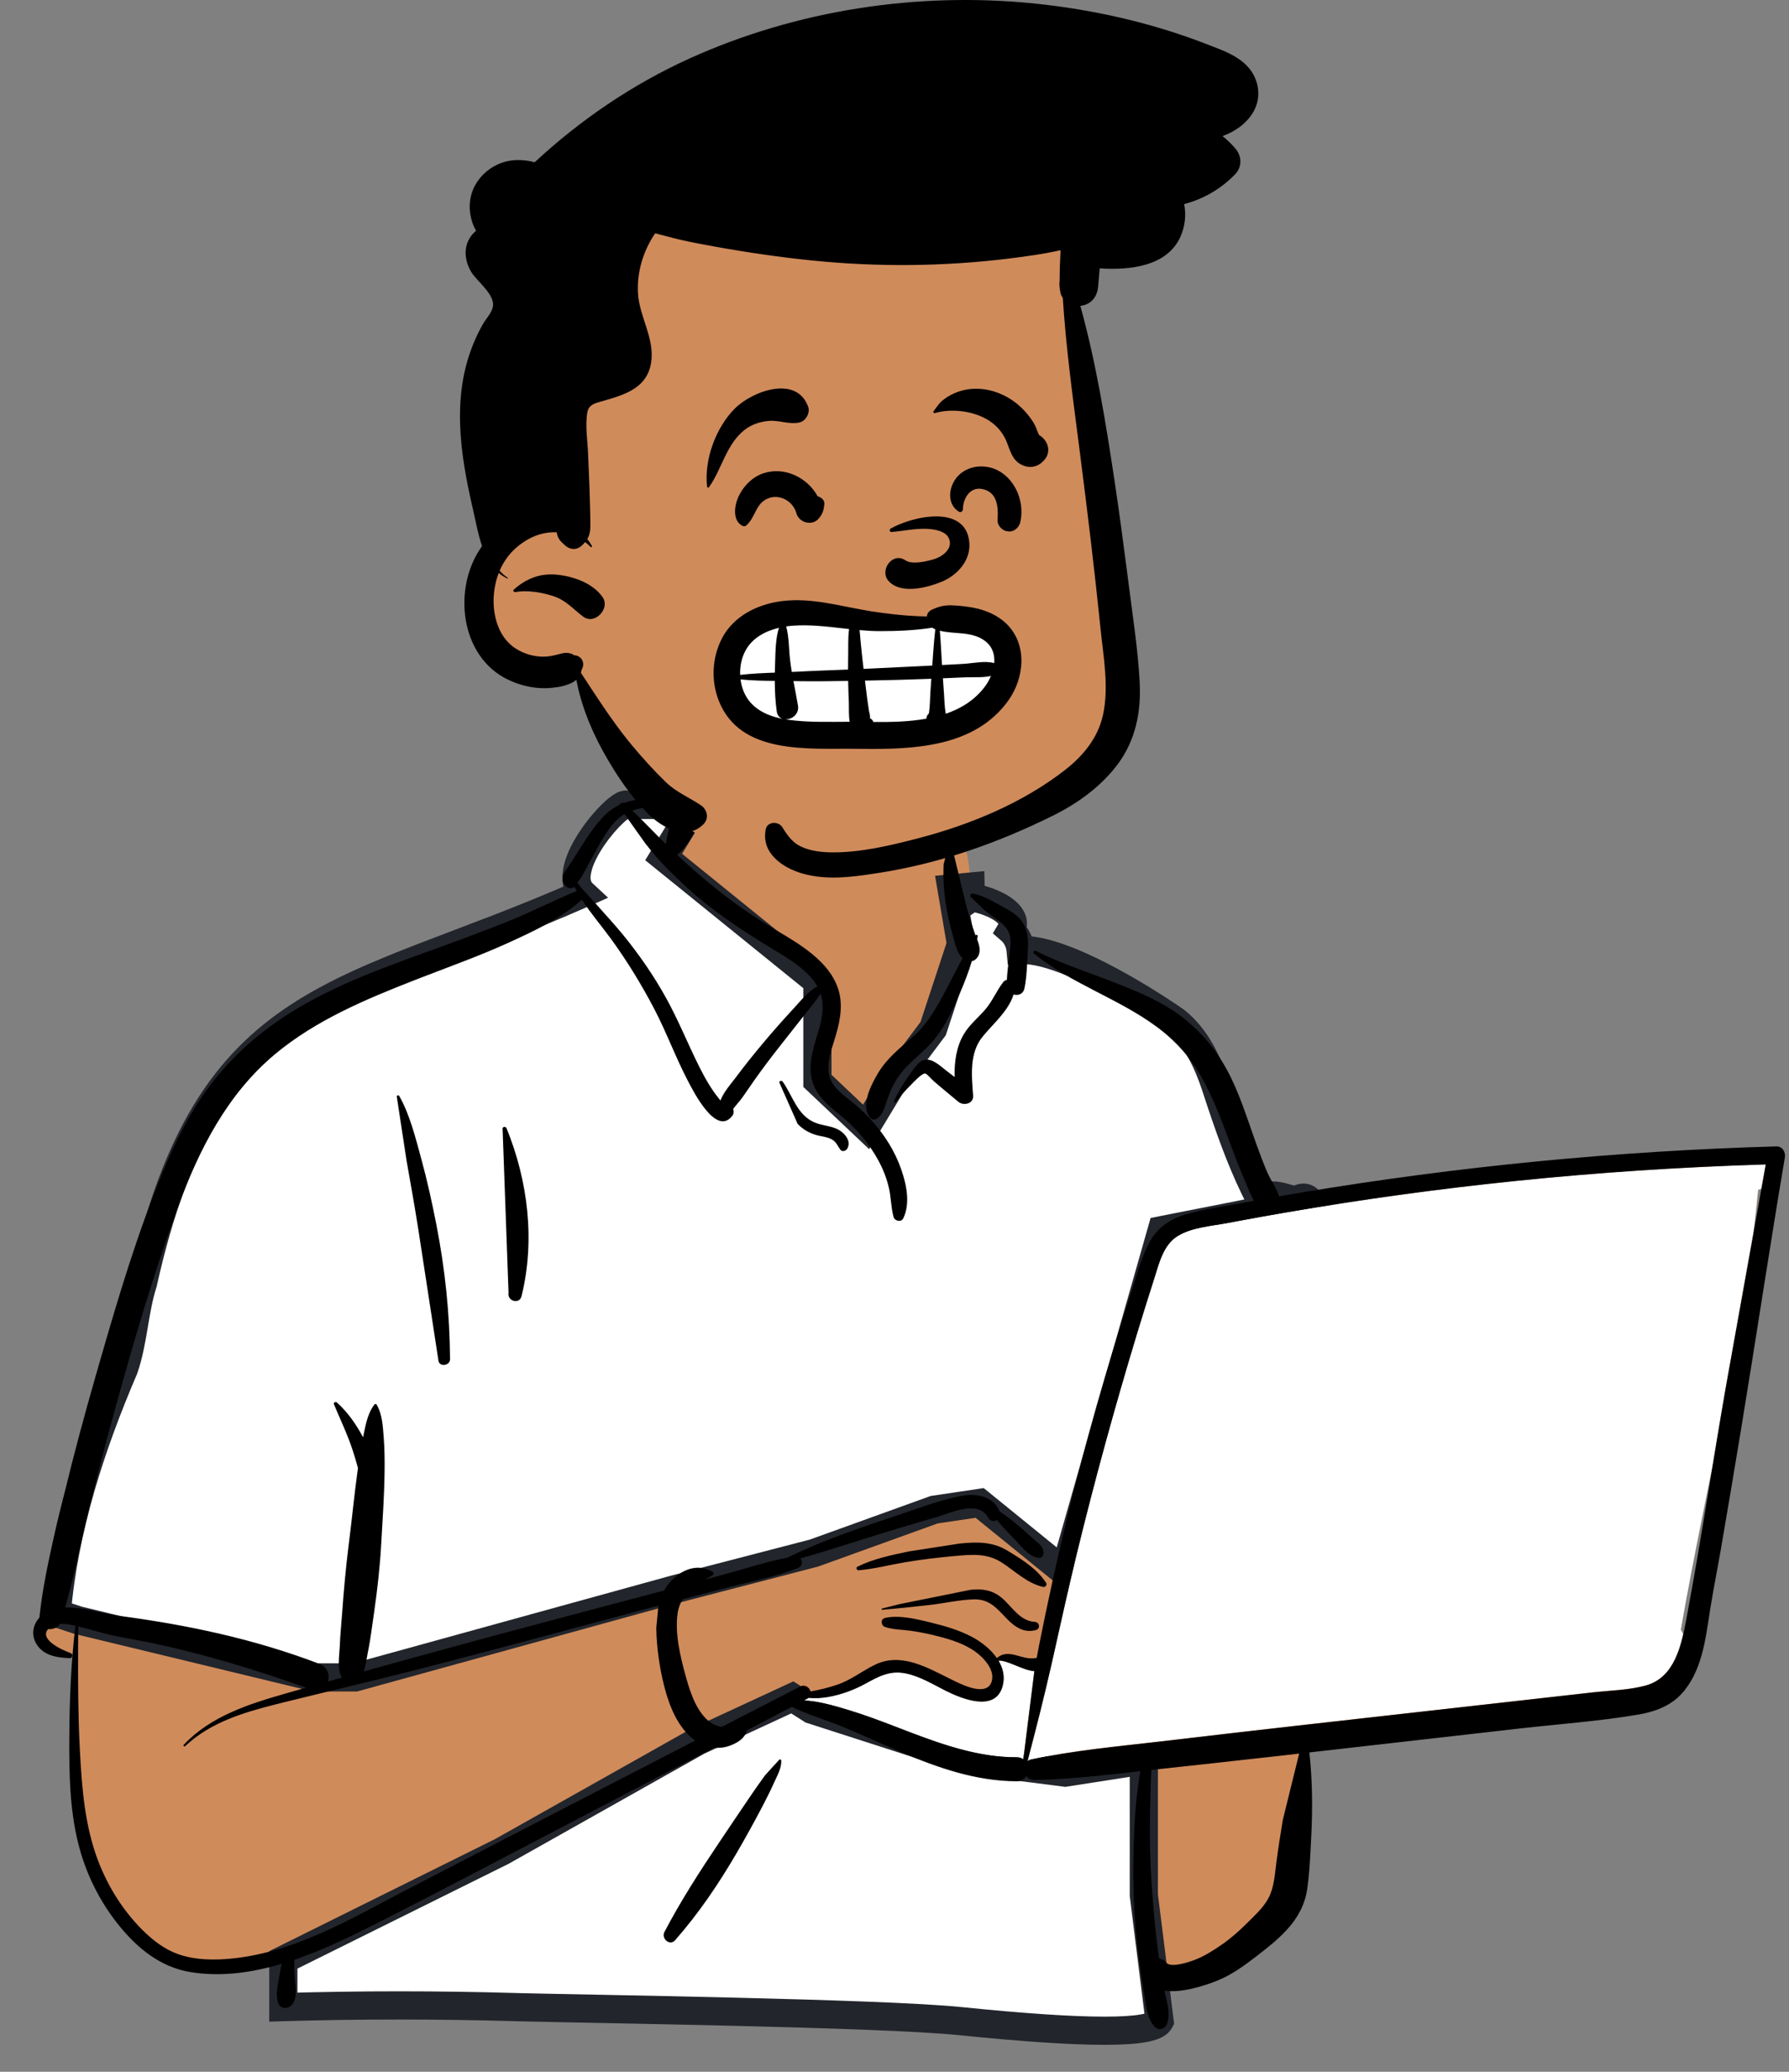 <svg width="381" height="441" viewBox="0 0 381 441" fill="none" xmlns="http://www.w3.org/2000/svg">
<rect x="0" y="0" width="381" height="441" fill="#808080" stroke="none"/>
<path fill-rule="evenodd" clip-rule="evenodd" d="M371.02 245.64C365.701 246.162 360.382 246.683 355.063 247.206C329.59 249.152 304.127 253.216 278.849 255.656C278.22 254.631 276.988 254.8 276.24 255.512C273.717 255.291 270.89 253.363 268.605 255.369C268.531 255.358 268.457 255.346 268.382 255.339C264.314 247.53 261.502 239.202 258.773 230.863C257.031 225.736 254.687 220.772 250.356 217.33C242.964 212.199 226.028 201.795 217.349 202.232C217.205 200.678 216.481 199.076 215.291 198.041C217.913 193.572 207.431 190.656 206.691 191.174C207.165 176.242 200.141 163.275 184.654 160.301C170.779 157.41 151.044 156.924 143.581 171.424C142.761 171.332 134.376 171.288 133.565 171.379C132.304 169.782 118.451 184.92 124.129 190.19C73.37 212.644 44.508 209.965 30.459 273.089C28.56 279.018 28.422 285.507 26.416 291.305C19.281 307.966 13.493 325.708 12.053 343.837C8.574 344.729 8.174 350.862 12.204 351.749C13.743 352.089 15.03 352.552 16.152 353.431C15.275 368.287 18.868 402.226 21.132 402.121C25.748 416.813 46.34 420.959 60.917 415.796C58.404 420.524 60.917 423.497 60.917 426.023C113.373 428.007 170.727 426.864 223.167 429.586C229.876 429.491 236.931 431.234 243.547 430.23C247.582 429.263 247.589 422.919 243.496 422.134L261.38 418.25C260.98 418.099 268.752 412.93 274.625 403.27C280.093 392.465 276.372 379.421 278.849 367.667C298.197 366.085 317.865 365.409 337.002 362.132C339.611 369.939 350.906 360.602 354.496 356.846C354.492 356.84 354.487 356.835 354.483 356.829C356.22 356.354 357.614 354.725 357.66 352.797C358.879 351.056 359.134 348.602 357.966 346.92C363.322 316.016 371.486 284.463 374.438 253.268C375.481 253.037 376.463 252.58 377.296 251.875L377.229 251.808C378.64 250.234 378.914 247.519 376.562 246.182C374.664 245.102 373.079 245.437 371.02 245.64Z" fill="#D08B5B"/>
<path fill-rule="evenodd" clip-rule="evenodd" d="M168.733 361.305L172.83 363.912L206.353 374.714L226.84 377.322L243.601 374.714V403.395L246.954 430.214C245.464 432.945 231.31 432.945 204.491 430.214C187.395 428.472 124.913 427.628 110.687 427.256L109.881 427.234C93.165 426.752 76.651 426.752 60.342 427.234V417.177L106.901 394.083L148.619 370.617L168.733 361.305ZM144.98 169.08L148.059 171.379L141.336 182.423L174.082 208.911V230.067L184.449 239.872L190.375 230.067L198.725 218.963L204.659 200.963L202.638 189.105L206.701 188.722C206.721 189.532 206.718 190.35 206.692 191.174C207.431 190.656 217.913 193.572 215.291 198.041C216.481 199.076 217.205 200.678 217.349 202.232C226.029 201.795 242.964 212.199 250.356 217.33C254.687 220.772 257.031 225.736 258.773 230.863L259.183 232.114L259.606 233.398L260.033 234.681C262.39 241.734 264.935 248.723 268.382 255.339C268.457 255.346 268.532 255.358 268.606 255.369C270.891 253.363 273.718 255.291 276.24 255.512C276.971 254.817 278.163 254.64 278.804 255.586L278.849 255.656L247.423 261.847L226.69 334.571L208.635 319.915L198.944 321.357L173.351 330.587L143.585 338.319L75.634 357.053H66.981L16.627 344.893L12.089 343.395C13.588 325.42 19.339 307.831 26.416 291.305C28.422 285.507 28.56 279.018 30.459 273.089C44.509 209.965 73.37 212.644 124.129 190.19C118.451 184.92 132.304 169.782 133.565 171.379L133.645 171.372L133.817 171.363L134.038 171.355C136.018 171.298 142.846 171.342 143.582 171.424C144.009 170.595 144.476 169.814 144.98 169.08Z" fill="white"/>
<path d="M168.733 361.305L170.344 358.774L168.96 357.894L167.473 358.583L168.733 361.305ZM172.83 363.912L171.22 366.443L171.544 366.65L171.91 366.768L172.83 363.912ZM206.353 374.714L205.433 377.57L205.698 377.655L205.975 377.69L206.353 374.714ZM226.84 377.322L226.461 380.298L226.882 380.351L227.301 380.286L226.84 377.322ZM243.601 374.714H246.601V371.212L243.14 371.75L243.601 374.714ZM243.601 403.395H240.601V403.582L240.625 403.767L243.601 403.395ZM246.954 430.214L249.587 431.65L250.05 430.801L249.931 429.842L246.954 430.214ZM204.491 430.214L204.795 427.229L204.491 430.214ZM110.687 427.256L110.605 430.255L110.609 430.255L110.687 427.256ZM109.881 427.234L109.795 430.233L109.799 430.233L109.881 427.234ZM60.342 427.234H57.342V430.324L60.43 430.233L60.342 427.234ZM60.342 417.177L59.008 414.489L57.342 415.316V417.177H60.342ZM106.901 394.083L108.234 396.771L108.304 396.736L108.372 396.698L106.901 394.083ZM148.619 370.617L147.359 367.895L147.251 367.944L147.148 368.002L148.619 370.617ZM144.98 169.08L146.775 166.676L144.273 164.809L142.507 167.382L144.98 169.08ZM148.059 171.379L150.621 172.939L152.04 170.608L149.853 168.975L148.059 171.379ZM141.336 182.423L138.774 180.864L137.409 183.105L139.45 184.756L141.336 182.423ZM174.082 208.911H177.082V207.479L175.969 206.578L174.082 208.911ZM174.082 230.067H171.082V231.359L172.021 232.247L174.082 230.067ZM184.449 239.872L182.388 242.052L185.092 244.609L187.017 241.424L184.449 239.872ZM190.375 230.067L187.977 228.264L187.886 228.385L187.807 228.515L190.375 230.067ZM198.725 218.963L201.123 220.766L201.419 220.371L201.574 219.902L198.725 218.963ZM204.659 200.963L207.508 201.903L207.741 201.194L207.616 200.459L204.659 200.963ZM202.638 189.105L202.357 186.118L199.138 186.421L199.681 189.609L202.638 189.105ZM206.701 188.722L209.701 188.649L209.623 185.433L206.42 185.735L206.701 188.722ZM206.692 191.174L203.693 191.079L203.503 197.072L208.413 193.631L206.692 191.174ZM215.291 198.041L212.704 196.524L211.444 198.671L213.322 200.305L215.291 198.041ZM217.349 202.232L214.362 202.508L214.627 205.373L217.5 205.228L217.349 202.232ZM250.356 217.33L252.223 214.981L252.147 214.921L252.067 214.865L250.356 217.33ZM258.773 230.863L261.623 229.928L261.618 229.913L261.613 229.898L258.773 230.863ZM259.183 232.114L256.332 233.048L256.334 233.053L259.183 232.114ZM259.606 233.398L256.757 234.337L256.76 234.344L259.606 233.398ZM260.033 234.681L257.186 235.627L257.188 235.631L260.033 234.681ZM268.382 255.339L265.722 256.725L266.476 258.172L268.1 258.326L268.382 255.339ZM268.606 255.369L268.188 258.339L269.551 258.531L270.585 257.623L268.606 255.369ZM276.24 255.512L275.978 258.501L277.327 258.619L278.308 257.685L276.24 255.512ZM278.804 255.586L281.325 253.959L281.307 253.931L281.288 253.903L278.804 255.586ZM278.849 255.656L279.429 258.599L283.768 257.744L281.37 254.029L278.849 255.656ZM247.423 261.847L246.843 258.903L245.041 259.258L244.538 261.024L247.423 261.847ZM226.69 334.571L224.8 336.9L228.329 339.765L229.575 335.394L226.69 334.571ZM208.635 319.915L210.526 317.586L209.5 316.754L208.194 316.948L208.635 319.915ZM198.944 321.357L198.503 318.389L198.207 318.433L197.926 318.535L198.944 321.357ZM173.351 330.587L174.106 333.491L174.239 333.456L174.369 333.409L173.351 330.587ZM143.585 338.319L142.831 335.415L142.81 335.421L142.788 335.427L143.585 338.319ZM75.634 357.053V360.053H76.04L76.431 359.945L75.634 357.053ZM66.981 357.053L66.276 359.969L66.623 360.053H66.981V357.053ZM16.627 344.893L15.687 347.742L15.803 347.78L15.923 347.809L16.627 344.893ZM12.089 343.395L9.099 343.146L8.903 345.503L11.149 346.244L12.089 343.395ZM26.416 291.305L29.174 292.486L29.216 292.387L29.251 292.286L26.416 291.305ZM30.459 273.089L33.316 274.004L33.358 273.874L33.388 273.74L30.459 273.089ZM124.129 190.19L125.343 192.934L129.509 191.091L126.17 187.992L124.129 190.19ZM133.565 171.379L131.211 173.238L132.213 174.508L133.824 174.368L133.565 171.379ZM133.645 171.372L133.484 168.377L133.435 168.379L133.385 168.384L133.645 171.372ZM133.817 171.363L133.712 168.365L133.684 168.366L133.656 168.367L133.817 171.363ZM134.038 171.355L133.951 168.357L133.942 168.357L133.933 168.357L134.038 171.355ZM143.582 171.424L143.246 174.406L145.302 174.637L146.249 172.797L143.582 171.424ZM167.122 363.836L171.22 366.443L174.441 361.381L170.344 358.774L167.122 363.836ZM171.91 366.768L205.433 377.57L207.273 371.859L173.75 361.057L171.91 366.768ZM205.975 377.69L226.461 380.298L227.219 374.346L206.732 371.738L205.975 377.69ZM227.301 380.286L244.062 377.679L243.14 371.75L226.379 374.357L227.301 380.286ZM240.601 374.714V403.395H246.601V374.714H240.601ZM240.625 403.767L243.977 430.586L249.931 429.842L246.578 403.023L240.625 403.767ZM244.32 428.777C244.597 428.27 244.923 428.219 244.593 428.364C244.32 428.484 243.802 428.645 242.946 428.795C241.243 429.092 238.698 429.262 235.221 429.262C228.298 429.262 218.176 428.592 204.795 427.229L204.187 433.198C217.624 434.567 227.988 435.262 235.221 435.262C238.821 435.262 241.769 435.091 243.978 434.705C245.077 434.514 246.119 434.248 247.01 433.856C247.844 433.489 248.938 432.841 249.587 431.65L244.32 428.777ZM204.795 427.229C187.549 425.473 124.826 424.624 110.766 424.257L110.609 430.255C125 430.631 187.241 431.472 204.187 433.198L204.795 427.229ZM110.769 424.257L109.963 424.235L109.799 430.233L110.605 430.255L110.769 424.257ZM109.968 424.235C93.194 423.751 76.622 423.751 60.253 424.235L60.43 430.233C76.68 429.752 93.135 429.752 109.795 430.233L109.968 424.235ZM63.342 427.234V417.177H57.342V427.234H63.342ZM61.675 419.865L108.234 396.771L105.568 391.396L59.008 414.489L61.675 419.865ZM108.372 396.698L150.09 373.232L147.148 368.002L105.431 391.468L108.372 396.698ZM149.879 373.339L169.993 364.027L167.473 358.583L147.359 367.895L149.879 373.339ZM143.185 171.484L146.264 173.783L149.853 168.975L146.775 166.676L143.185 171.484ZM145.496 169.819L138.774 180.864L143.899 183.983L150.621 172.939L145.496 169.819ZM139.45 184.756L172.195 211.243L175.969 206.578L143.223 180.091L139.45 184.756ZM171.082 208.911V230.067H177.082V208.911H171.082ZM172.021 232.247L182.388 242.052L186.511 237.693L176.144 227.888L172.021 232.247ZM187.017 241.424L192.942 231.619L187.807 228.515L181.882 238.321L187.017 241.424ZM192.773 231.87L201.123 220.766L196.327 217.16L187.977 228.264L192.773 231.87ZM201.574 219.902L207.508 201.903L201.81 200.024L195.876 218.024L201.574 219.902ZM207.616 200.459L205.596 188.601L199.681 189.609L201.701 201.467L207.616 200.459ZM202.92 192.092L206.983 191.709L206.42 185.735L202.357 186.118L202.92 192.092ZM203.702 188.795C203.721 189.548 203.717 190.31 203.693 191.079L209.69 191.269C209.718 190.391 209.722 189.517 209.701 188.649L203.702 188.795ZM208.413 193.631C207.996 193.923 207.614 194.024 207.462 194.059C207.281 194.101 207.146 194.11 207.093 194.113C206.988 194.118 206.962 194.109 207.052 194.119C207.218 194.137 207.53 194.192 207.965 194.304C208.83 194.528 209.915 194.911 210.883 195.407C211.916 195.937 212.49 196.431 212.7 196.73C212.777 196.84 212.724 196.81 212.713 196.661C212.7 196.489 212.762 196.424 212.704 196.524L217.879 199.559C218.476 198.541 218.784 197.407 218.697 196.222C218.612 195.06 218.164 194.073 217.615 193.29C216.574 191.802 214.973 190.761 213.621 190.068C212.203 189.341 210.694 188.813 209.467 188.495C208.856 188.338 208.249 188.215 207.71 188.155C207.448 188.126 207.123 188.103 206.785 188.121C206.62 188.129 205.77 188.157 204.97 188.717L208.413 193.631ZM213.322 200.305C213.848 200.762 214.279 201.609 214.362 202.508L220.337 201.955C220.132 199.747 219.113 197.39 217.261 195.778L213.322 200.305ZM217.5 205.228C219.108 205.147 221.37 205.576 224.163 206.525C226.903 207.457 229.925 208.809 232.971 210.365C239.062 213.475 245.026 217.282 248.645 219.794L252.067 214.865C248.294 212.247 242.094 208.286 235.7 205.021C232.503 203.388 229.202 201.901 226.094 200.845C223.04 199.806 219.93 199.098 217.198 199.236L217.5 205.228ZM248.489 219.678C252.129 222.572 254.243 226.855 255.932 231.828L261.613 229.898C259.819 224.617 257.245 218.973 252.223 214.981L248.489 219.678ZM255.922 231.798L256.332 233.048L262.034 231.179L261.623 229.928L255.922 231.798ZM256.334 233.053L256.757 234.337L262.455 232.458L262.032 231.174L256.334 233.053ZM256.76 234.344L257.186 235.627L262.88 233.734L262.453 232.451L256.76 234.344ZM257.188 235.631C259.556 242.719 262.162 249.892 265.722 256.725L271.043 253.953C267.709 247.554 265.224 240.748 262.878 233.73L257.188 235.631ZM268.1 258.326C268.071 258.323 268.057 258.32 268.074 258.323C268.083 258.324 268.093 258.326 268.114 258.329C268.131 258.331 268.159 258.335 268.188 258.339L269.023 252.398C268.851 252.374 269.134 252.413 268.915 252.382C268.858 252.374 268.769 252.362 268.664 252.352L268.1 258.326ZM270.585 257.623C270.706 257.516 270.838 257.367 271.751 257.548C272.263 257.65 272.755 257.799 273.508 258.007C274.176 258.191 275.054 258.42 275.978 258.501L276.502 252.523C276.165 252.494 275.743 252.399 275.101 252.222C274.543 252.068 273.712 251.82 272.916 251.663C271.214 251.326 268.79 251.215 266.627 253.114L270.585 257.623ZM278.308 257.685C278.211 257.777 278.007 257.922 277.638 257.932C277.433 257.938 277.173 257.899 276.905 257.766C276.629 257.63 276.436 257.439 276.321 257.269L281.288 253.903C280.357 252.529 278.901 251.895 277.473 251.935C276.165 251.97 274.999 252.551 274.172 253.339L278.308 257.685ZM276.284 257.213L276.329 257.283L281.37 254.029L281.325 253.959L276.284 257.213ZM278.269 252.712L246.843 258.903L248.003 264.79L279.429 258.599L278.269 252.712ZM244.538 261.024L223.805 333.749L229.575 335.394L250.308 262.669L244.538 261.024ZM228.581 332.242L210.526 317.586L206.744 322.245L224.8 336.9L228.581 332.242ZM208.194 316.948L198.503 318.389L199.385 324.324L209.076 322.883L208.194 316.948ZM197.926 318.535L172.333 327.765L174.369 333.409L199.962 324.179L197.926 318.535ZM172.597 327.684L142.831 335.415L144.34 341.223L174.106 333.491L172.597 327.684ZM142.788 335.427L74.837 354.161L76.431 359.945L144.383 341.211L142.788 335.427ZM75.634 354.053H66.981V360.053H75.634V354.053ZM67.685 354.137L17.331 341.977L15.923 347.809L66.276 359.969L67.685 354.137ZM17.567 342.044L13.029 340.546L11.149 346.244L15.687 347.742L17.567 342.044ZM15.079 343.645C16.54 326.121 22.158 308.868 29.174 292.486L23.659 290.124C16.519 306.794 10.636 324.718 9.099 343.146L15.079 343.645ZM29.251 292.286C30.348 289.117 30.918 285.805 31.436 282.747C31.967 279.607 32.445 276.726 33.316 274.004L27.602 272.173C26.575 275.381 26.034 278.71 25.52 281.746C24.992 284.864 24.49 287.696 23.581 290.324L29.251 292.286ZM33.388 273.74C40.3 242.683 50.702 228.371 65.171 218.898C72.544 214.071 81.092 210.423 91.137 206.537C101.117 202.677 112.566 198.586 125.343 192.934L122.915 187.447C110.312 193.022 99.12 197.016 88.973 200.941C78.891 204.841 69.829 208.678 61.885 213.878C45.722 224.46 34.668 240.371 27.531 272.437L33.388 273.74ZM126.17 187.992C125.903 187.744 125.543 187.168 125.946 185.513C126.343 183.879 127.36 181.888 128.719 179.906C130.058 177.954 131.585 176.221 132.792 175.111C133.416 174.536 133.836 174.238 134.022 174.135C134.139 174.07 133.976 174.187 133.617 174.239C133.227 174.295 132.057 174.311 131.211 173.238L135.92 169.52C134.915 168.248 133.49 168.195 132.761 168.3C132.063 168.401 131.479 168.684 131.108 168.89C130.316 169.33 129.491 169.994 128.729 170.696C127.161 172.139 125.343 174.221 123.771 176.512C122.219 178.775 120.758 181.456 120.116 184.093C119.479 186.709 119.516 190.001 122.088 192.389L126.17 187.992ZM133.824 174.368L133.904 174.361L133.385 168.384L133.306 168.39L133.824 174.368ZM133.805 174.368L133.977 174.359L133.656 168.367L133.484 168.377L133.805 174.368ZM133.921 174.361L134.143 174.354L133.933 168.357L133.712 168.365L133.921 174.361ZM134.125 174.354C135.054 174.327 137.205 174.323 139.256 174.337C140.272 174.344 141.243 174.355 142.001 174.37C142.381 174.377 142.699 174.385 142.938 174.393C143.222 174.403 143.29 174.411 143.246 174.406L143.917 168.443C143.346 168.379 141.225 168.351 139.297 168.337C137.255 168.323 135.002 168.326 133.951 168.357L134.125 174.354ZM146.249 172.797C146.619 172.079 147.021 171.407 147.453 170.778L142.507 167.382C141.93 168.221 141.398 169.111 140.914 170.052L146.249 172.797Z" fill="#22252B"/>
<path fill-rule="evenodd" clip-rule="evenodd" d="M376.043 247.848L375.107 253.064C374.884 253.137 374.658 253.199 374.428 253.25C374.134 256.359 373.788 259.473 373.398 262.589L367.595 294.935C366.594 300.657 365.644 306.392 364.7 312.128L363.45 318.29L362.676 322.12C361.005 330.414 359.382 338.681 357.957 346.902C358.172 347.211 358.339 347.547 358.46 347.899L358.35 348.363L358.274 348.672L358.196 348.977C357.072 353.298 355.116 357.488 350.507 358.76C347.03 359.718 343.215 359.805 339.625 360.184L339.227 360.227L276.405 367.292C268.814 368.145 261.227 369.024 253.641 369.913L247.064 370.684C237.897 371.746 228.678 372.581 219.646 374.503C219.314 374.573 219.039 374.706 218.815 374.88C220.634 367.996 222.374 361.12 223.952 354.166C225.728 346.339 227.414 338.497 229.313 330.698C233.14 314.987 237.43 299.379 242.126 283.905C243.112 280.657 244.12 277.416 245.151 274.182L245.874 271.922L246.43 270.121C247.291 267.374 248.357 264.551 250.882 263.037C253.837 261.263 257.867 260.969 261.218 260.356L263.488 259.93C266.883 259.296 270.283 258.687 273.688 258.102C289.986 255.298 306.376 253.05 322.827 251.36C339.946 249.602 357.124 248.46 374.323 247.902L376.043 247.848ZM220.117 355.697L220.277 355.71L217.93 374.469C217.555 374.206 217.079 374.045 216.497 374.047C208.8 374.069 201.422 371.609 194.285 368.905L193.198 368.491L190.168 367.326C187.088 366.146 183.992 364.992 180.838 364.035L179.563 363.65L178.915 363.459C176.527 362.761 174.014 362.128 171.53 361.97L171.192 361.951L171.915 361.572C172.021 361.516 172.114 361.454 172.196 361.387C173.563 361.488 174.933 361.461 176.376 361.201C179.088 360.713 181.725 359.769 184.147 358.455L185.229 357.869L185.672 357.634L185.964 357.483L186.255 357.335C188.335 356.299 190.324 355.649 192.95 356.201C195.932 356.829 198.545 358.436 201.232 359.794L201.709 360.031L202.03 360.186L202.357 360.34L202.687 360.491C206.322 362.126 212.106 363.891 213.499 358.95C214.059 356.965 213.621 355.106 212.649 353.476C214.46 353.319 217.694 355.453 220.117 355.697Z" fill="white"/>
<path fill-rule="evenodd" clip-rule="evenodd" d="M144.549 168.057C146.13 164.085 151.472 165.629 150.876 169.801C150.52 172.301 149.151 174.94 147.922 177.131C146.92 178.914 145.778 180.654 144.23 181.991C146.986 184.562 149.847 187.04 152.781 189.393C155.982 191.959 159.348 194.325 162.827 196.5C165.878 198.407 169.067 200.097 171.943 202.273C174.617 204.296 177.053 206.729 178.293 209.905C179.613 213.287 179.039 216.78 178.067 220.16L177.955 220.542C176.962 223.891 175.242 227.927 177.627 231.082C178.841 232.688 180.606 233.826 182.129 235.11C183.484 236.251 184.755 237.492 185.921 238.825C188.463 241.731 190.531 245.001 191.835 248.645L191.952 248.976C193.07 252.201 193.888 256.153 192.377 259.319C191.943 260.227 190.545 259.932 190.302 259.048C189.753 257.046 189.782 254.949 189.321 252.918C188.842 250.806 188.045 248.801 187.004 246.905C184.99 243.235 182.262 240.101 179.039 237.451L178.074 236.667C175.56 234.603 173.249 232.414 172.739 229C172.193 225.346 173.657 221.865 174.598 218.407C175.254 215.997 175.468 213.687 174.759 211.509C173.893 212.923 172.712 214.265 171.777 215.461C169.916 217.846 168.037 220.215 166.163 222.59C164.242 225.024 162.368 227.497 160.584 230.034C159.785 231.169 158.996 232.31 158.209 233.453C157.617 234.312 156.791 235.17 156.146 236.046C156.303 236.515 156.291 237.055 156.007 237.439C152.586 242.061 147.719 232.416 146.449 229.98C143.864 225.017 141.94 219.745 139.347 214.783C136.659 209.64 133.599 204.634 130.188 199.939C128.125 197.099 125.813 194.431 123.925 191.501C119.479 195.532 113.628 198.235 108.254 200.686C102.349 203.378 96.215 205.578 90.161 207.914L88.373 208.608C77.941 212.679 67.255 217.152 58.585 224.383C48.397 232.88 42.369 244.723 37.882 256.988C32.716 271.106 28.443 285.606 24.459 300.097C22.421 307.511 20.486 314.959 18.668 322.43C17.066 329.013 15.737 335.661 13.882 342.176C17.644 342.043 21.935 343.499 25.147 343.919C39.785 345.835 54.226 348.89 68.046 354.178C69.753 354.831 70.247 356.536 69.875 357.918C70.86 357.64 71.843 357.359 72.828 357.082C71.749 355.43 72.264 352.475 72.349 350.643L72.354 350.517C72.441 348.076 72.706 345.633 72.878 343.196C73.205 338.552 73.63 333.942 74.196 329.324L74.341 328.169C74.982 323.145 75.457 318.092 76.156 313.076L76.239 312.502C75.903 311.219 75.513 309.952 75.103 308.69C74.01 305.328 72.467 302.164 71.116 298.908C70.956 298.525 71.502 298.305 71.757 298.534C74.047 300.594 75.865 303.206 77.326 305.939C77.351 305.81 77.374 305.681 77.4 305.552L77.567 304.731C77.978 302.73 78.478 300.625 79.705 299.002C79.836 298.83 80.095 298.794 80.218 299.002C81.393 300.99 81.525 303.508 81.705 305.77C81.91 308.329 81.935 310.92 81.899 313.486C81.829 318.501 81.475 323.53 81.194 328.536C80.918 333.456 80.375 338.313 79.676 343.185L79.543 344.098C79.201 346.417 78.921 348.764 78.471 351.067L78.343 351.694C78.102 352.836 77.954 354.446 77.474 355.784C89.817 352.341 102.18 348.977 114.565 345.672C123.517 343.283 132.478 340.93 141.436 338.561C141.908 337.709 142.497 336.914 143.231 336.203C145.651 333.859 148.858 332.814 151.8 334.618C152.039 334.765 152.059 335.139 151.8 335.281C151.236 335.589 150.672 335.905 150.117 336.234L155.496 334.778C159.516 333.688 163.584 332.327 167.699 331.567C175.278 327.827 183.429 325.12 191.413 322.445L192.353 322.126C196.441 320.733 200.67 319.172 204.893 318.4C207.985 317.834 211.614 318.517 212.858 321.684C214.432 322.722 215.913 323.941 217.342 325.14C218.375 326.006 219.366 326.927 220.373 327.824L220.559 327.987C221.382 328.702 222.034 329.18 222.236 330.317C222.341 330.905 221.967 331.699 221.243 331.621C219.026 331.384 217.224 328.814 215.721 327.28C214.559 326.094 213.389 324.868 212.328 323.565C211.711 323.901 210.863 323.841 210.47 323.096C208.43 319.233 202.843 321.91 199.751 322.826L195.323 324.136C193.108 324.793 190.895 325.452 188.685 326.124C182.612 327.968 176.569 330.032 170.441 331.725C170.99 332.328 170.914 333.4 169.873 333.808C165.076 335.69 159.813 336.663 154.83 337.955C151.684 338.771 148.539 339.592 145.396 340.417C144.857 341.291 144.469 342.278 144.306 343.428C143.706 347.656 144.863 352.534 145.99 356.623L146.16 357.233C147.086 360.521 148.449 364.551 151.285 366.627C151.978 367.133 152.86 367.485 153.748 367.565C159.301 364.707 164.853 361.85 170.409 358.997C171.438 358.469 172.389 359.184 172.62 360.035C174.578 359.713 176.533 359.207 178.313 358.603C181.304 357.587 183.639 355.65 186.443 354.31C191.869 351.718 197.41 354.902 202.267 357.322L203.387 357.872C205.565 358.929 210.097 360.96 211.142 358.069C212.153 355.272 208.957 352.283 206.893 351.025C204.432 349.524 201.567 348.721 198.786 348.052C197.198 347.67 195.591 347.358 193.974 347.131C192.14 346.872 190.246 346.911 188.48 346.316C187.602 346.021 187.467 344.628 188.48 344.397C191.198 343.779 194.443 344.454 197.279 345.143L198.762 345.508C201.62 346.21 204.506 347.09 207.109 348.489C209.002 349.507 211 351.052 212.305 352.945C213.438 351.892 214.849 351.927 216.319 352.318L217.116 352.54C218.433 352.905 219.501 353.156 220.782 352.903C220.954 351.971 221.127 351.038 221.313 350.105C223.139 340.937 225.142 331.804 227.352 322.719C231.164 307.05 235.575 291.553 240.547 276.214L241.047 274.681C242.193 271.172 243.117 267.35 244.965 264.127C246.714 261.079 249.516 259.324 252.845 258.394C256.623 257.339 260.592 256.787 264.446 256.075C265.305 255.916 266.167 255.765 267.028 255.609C266.301 254.296 265.758 252.806 265.269 251.662L265.183 251.464C264.133 249.07 263.19 246.632 262.278 244.181L261.597 242.339C259.952 237.902 258.254 233.539 255.941 229.389C253.506 225.022 250.277 221.452 246.251 218.497C238.042 212.472 228.148 209.399 220.186 202.959C219.86 202.696 220.278 202.245 220.609 202.412C225.985 205.113 231.789 206.949 237.38 209.149L238.483 209.584C242.903 211.336 247.391 213.243 251.217 216.08C255.482 219.243 258.841 223.171 261.365 227.842C263.854 232.447 265.445 237.601 267.201 242.519L267.67 243.83C268.378 245.795 269.11 247.754 269.948 249.666C270.613 251.184 271.854 252.918 272.419 254.652C273.963 254.384 275.506 254.115 277.052 253.857C310.525 248.269 344.373 244.985 378.296 244.024C379.623 243.987 380.309 245.253 380.114 246.411C376.858 265.661 373.965 284.977 370.791 304.241C369.405 312.649 367.992 321.051 366.546 329.449C365.813 333.703 364.966 337.941 364.272 342.202C363.712 345.643 363.305 349.111 362.343 352.472C361.481 355.486 360.157 358.392 357.983 360.691C355.639 363.17 352.368 364.369 349.075 364.936C340.717 366.375 332.143 366.962 323.716 367.921L278.852 373.025C279.508 378.984 279.557 384.85 279.256 390.879L279.085 394.17C278.944 396.817 278.777 399.468 278.397 402.088C277.92 405.374 276.417 408.157 274.202 410.612C272.169 412.866 269.698 414.789 267.296 416.632C264.801 418.546 262.224 420.393 259.292 421.577L258.911 421.728C256.339 422.732 251.512 424.288 247.996 423.719C248.456 426.022 249.345 428.498 248.557 430.777C248.191 431.835 246.807 432.363 245.959 431.463C244.28 429.678 244.149 427.321 243.751 424.993C243.337 422.571 242.98 420.14 242.663 417.702C242.05 412.99 241.573 408.235 241.427 403.483C241.278 398.602 241.335 393.715 241.598 388.84C241.733 386.337 241.901 383.835 242.219 381.348C242.354 380.287 242.493 379.225 242.651 378.167C242.709 377.781 242.773 377.397 242.842 377.014L238.815 377.468C232.641 378.158 226.463 378.78 220.245 378.877C219.509 378.888 218.942 378.553 218.572 378.064C218.178 378.707 217.491 379.166 216.507 379.163C207.823 379.13 199.737 376.291 191.839 372.945C187.858 371.257 183.938 369.431 179.951 367.758C176.23 366.196 172.252 365.082 168.62 363.323L159.077 368.329C159.007 368.575 158.917 368.808 158.822 369.003C158.201 370.271 156.975 370.959 155.724 371.477C154.523 371.975 153.28 372.13 152.068 372.004C144.831 375.797 137.592 379.586 130.348 383.366L123.102 387.143C108.666 394.659 94.287 402.299 79.761 409.639L78.691 410.177C73.674 412.693 68.286 415.243 62.718 417.146C62.619 418.556 62.681 419.926 62.799 421.418L62.828 421.743C62.994 423.506 63.35 425.715 61.935 426.97C61.2 427.623 59.886 427.625 59.386 426.641C58.478 424.857 59.293 422.043 59.58 420.105C59.682 419.415 59.807 418.706 59.991 418.019C53.607 419.919 47.03 420.841 40.534 419.773C34.21 418.735 29.311 414.751 25.362 409.877C21.194 404.735 18.233 398.741 16.644 392.316C14.835 385.005 14.717 377.455 14.76 369.966C14.805 361.992 15.1 353.978 16.07 346.057C15.007 345.807 13.829 345.591 12.755 345.666C12.223 346.517 11.191 346.875 10.259 346.764C8.231 349 13.374 351.286 15.017 351.858C15.588 352.057 15.527 352.983 14.869 352.955L14.454 352.936C11.915 352.801 9.291 352.367 7.798 350.007C6.602 348.116 6.961 345.875 8.387 344.333C9.329 335.426 11.582 326.753 13.677 318.064C15.734 309.536 18.022 301.063 20.446 292.633L21.533 288.86C25.35 275.641 29.34 262.315 34.606 249.622C37.235 243.284 40.264 237.062 44.37 231.536C48.197 226.384 52.716 221.976 57.91 218.211C67.592 211.191 78.954 206.95 90.117 202.909L90.617 202.728C96.402 200.635 102.173 198.518 107.892 196.25C112.949 194.245 117.795 191.703 122.829 189.668C122.666 189.371 122.508 189.071 122.356 188.767L122.263 188.846C122.247 188.858 122.23 188.87 122.213 188.882C121.707 189.233 120.962 189.06 120.545 188.667C119.367 187.555 119.766 186.321 120.552 185.169L120.654 185.022C121.616 183.675 122.474 182.25 123.361 180.854L123.917 179.981C125.407 177.649 126.973 175.301 128.959 173.373C129.879 172.48 130.887 171.812 131.954 171.314C131.862 171.121 132.663 170.727 132.889 170.925C136.27 169.688 140.16 169.947 143.846 170.288M276.681 373.271L271.98 373.806C266.809 374.394 261.635 374.963 256.461 375.527L245.223 376.748C245.194 377.389 245.116 378.015 245.102 378.499C245.029 380.993 244.974 383.489 244.922 385.984C244.818 390.986 244.932 395.992 245.261 400.984C245.581 405.822 246.001 410.659 246.654 415.464L246.788 416.424L246.865 416.929C247.398 416.981 247.922 417.234 248.357 417.754C249.308 418.889 252.75 417.786 254.094 417.308C256.305 416.521 258.387 415.192 260.308 413.859C262.184 412.558 263.873 411.04 265.496 409.442L266.824 408.128C268.145 406.816 269.468 405.417 270.277 403.766C271.375 401.526 271.517 398.777 271.839 396.338C272.235 393.339 272.707 390.339 273.206 387.354M140.222 341.781L139.734 341.909C122.022 346.615 104.337 351.461 86.571 355.959C77.779 358.186 68.945 360.25 60.142 362.434L58.717 362.791C51.773 364.546 44.745 366.658 39.427 371.695C39.231 371.881 38.946 371.596 39.13 371.399C44.862 365.298 53.013 362.715 60.84 360.476C62.286 360.062 63.735 359.658 65.182 359.246C54.538 355.452 43.726 352.151 32.664 349.796C29.816 349.19 26.935 348.745 24.089 348.136C22.104 347.711 20.165 347.097 18.201 346.588L16.657 346.199L16.636 351.082C16.61 357.997 16.622 364.906 16.975 371.82L17.042 373.101C17.454 380.796 18.096 388.65 20.827 395.905C23.046 401.801 26.582 407.355 31.207 411.649C33.548 413.822 36.064 415.513 39.174 416.348C42.062 417.123 45.087 417.214 48.056 417.007C62.296 416.014 74.971 408.279 87.34 401.874C107.572 391.399 127.807 380.929 148.059 370.494C147.511 370.12 146.996 369.688 146.527 369.204C143.811 366.399 142.379 362.559 141.438 358.841C140.436 354.883 139.837 350.641 139.768 346.555M165.991 374.538C166.17 374.442 166.377 374.562 166.385 374.764C166.447 376.311 165.593 377.836 164.954 379.23L164.886 379.378C164.11 381.104 163.261 382.807 162.382 384.484C160.626 387.833 158.801 391.146 156.896 394.412C153.065 400.983 148.809 407.277 143.777 412.998C142.641 414.291 140.772 412.634 141.501 411.242C145.017 404.534 149.116 398.2 153.336 391.921C155.448 388.777 157.559 385.63 159.692 382.501C160.582 381.195 161.483 379.894 162.409 378.612L162.967 377.846M376.052 247.866C358.279 248.403 340.526 249.562 322.837 251.379C306.386 253.068 289.996 255.317 273.697 258.12C270.293 258.705 266.893 259.315 263.498 259.948L261.461 260.331C258.064 260.975 253.915 261.241 250.892 263.055C247.704 264.968 246.842 268.965 245.781 272.261C244.534 276.138 243.319 280.026 242.136 283.923C237.44 299.397 233.15 315.005 229.323 330.716C227.424 338.515 225.738 346.357 223.962 354.184C222.384 361.138 220.643 368.014 218.825 374.899C219.049 374.724 219.324 374.592 219.656 374.521C228.687 372.599 237.907 371.764 247.074 370.702L247.961 370.599C257.444 369.484 266.927 368.377 276.415 367.31L339.237 360.245C342.942 359.829 346.911 359.772 350.517 358.778C356.647 357.087 358.084 350.233 359.112 344.775L359.143 344.61C362.244 328.12 364.713 311.485 367.605 294.953M220.286 355.729C217.847 355.568 214.509 353.334 212.659 353.494C213.63 355.124 214.069 356.983 213.509 358.968C211.951 364.493 204.905 361.635 201.51 359.947C198.728 358.562 196.041 356.868 192.96 356.22C189.47 355.486 187.105 356.874 184.157 358.474C181.735 359.787 179.097 360.731 176.385 361.219C174.943 361.479 173.573 361.507 172.205 361.405C172.123 361.473 172.03 361.535 171.924 361.59L171.201 361.97C174.472 362.12 177.803 363.129 180.847 364.053C184.001 365.01 187.098 366.164 190.178 367.344L193.208 368.509C200.682 371.371 208.418 374.089 216.507 374.065C217.088 374.063 217.565 374.224 217.94 374.487M206.641 338.418C209.05 338.123 211.274 338.439 213.199 340.008C215.522 341.899 217.081 345.036 220.42 345.242C221.393 345.302 221.619 346.671 220.652 346.957C218.167 347.692 216.155 346.348 214.462 344.603L213.324 343.413C211.651 341.681 210.108 340.342 207.269 340.445C204.229 340.556 201.184 341.259 198.163 341.616C194.742 342.021 191.321 342.365 187.888 342.663C187.729 342.677 187.702 342.426 187.851 342.389L191.696 341.432M204.315 328.567L204.712 328.527C208.211 328.188 211.411 328.175 214.536 330.057L215.135 330.419C217.953 332.132 221.019 334.149 222.781 336.922C223.069 337.376 222.593 337.909 222.111 337.794C218.724 336.981 216.249 334.497 213.401 332.637C210.205 330.551 206.904 330.895 203.26 331.219C199.732 331.533 196.206 331.964 192.712 332.552C189.43 333.104 186.137 333.976 182.821 334.254L182.822 334.247C182.443 334.246 182.227 333.678 182.613 333.485C185.978 331.804 189.875 331.009 193.536 330.242M84.502 233.424C84.498 233.147 84.887 233.043 85.023 233.283C87.299 237.288 88.489 242.198 89.702 246.611C90.972 251.233 91.998 255.902 92.919 260.606C94.785 270.131 95.779 279.601 95.846 289.308C95.856 290.694 93.598 291.063 93.377 289.643C91.91 280.2 90.505 270.748 89.028 261.307C88.284 256.559 87.419 251.83 86.591 247.096M107.04 240.4C106.872 239.848 107.676 239.663 107.882 240.168C112.451 251.383 113.998 264.093 111.065 275.924C110.616 277.734 107.965 276.95 108.303 275.163M165.973 230.435C165.95 230.021 166.487 229.956 166.689 230.241C168.854 233.291 169.752 237.376 173.55 238.952C175.446 239.739 177.58 239.602 179.256 240.932C180.376 241.821 181.235 243.224 180.394 244.571C180.123 245.006 179.364 245.224 178.996 244.751C178.459 244.062 178.174 243.238 177.445 242.721C176.415 241.993 175.028 241.948 173.848 241.606C172.321 241.163 170.976 240.389 169.874 239.238M202.14 179.56C202.363 179.447 202.577 179.519 202.72 179.712C202.924 179.987 202.899 180.254 202.649 180.443C202.983 181.124 203.376 182.831 203.433 183.079C203.661 184.087 203.903 185.088 204.157 186.088C204.668 188.106 205.117 190.139 205.629 192.158C206.172 194.297 206.819 196.414 207.539 198.5C207.586 198.635 207.637 198.773 207.69 198.913L207.772 199.125L207.792 199.093C207.939 198.861 208.244 199.023 208.207 199.267C208.174 199.49 208.129 199.712 208.091 199.934L208.166 200.134C208.637 201.402 208.96 202.737 208.096 203.855C207.772 204.273 207.417 204.521 206.973 204.595C206.263 206.938 205.371 209.237 204.416 211.445L204.136 212.09C202.732 215.312 201.234 218.492 198.999 221.235C196.557 224.229 193.199 226.274 191.073 229.556C190.084 231.082 189.395 232.687 188.837 234.411L188.626 235.065C188.23 236.285 187.772 237.466 186.628 238.182C186.263 238.41 185.717 238.337 185.422 238.026C183.077 235.545 185.532 230.912 186.947 228.51C188.913 225.169 191.758 223.033 194.607 220.512C197.678 217.796 199.637 214.162 201.532 210.582C202.692 208.389 203.813 206.148 204.993 203.946C203.76 202.856 203.366 200.693 202.948 199.189L202.91 199.054C202.22 196.645 201.671 194.174 201.325 191.693C200.992 189.306 200.853 186.954 200.941 184.555L200.966 183.943M206.722 190.918C206.45 190.544 206.9 190.122 207.274 190.199C209.546 190.669 211.766 192.044 213.805 193.156L214.023 193.274C215.65 194.151 217.287 195.226 218.142 196.931C219.071 198.784 218.995 200.918 218.868 202.932L218.856 203.12C218.701 205.535 218.676 208.044 218.165 210.415C217.903 211.629 216.804 211.971 215.864 211.684C214.746 215.215 211.605 217.816 209.31 220.602C206.385 224.154 206.935 228.95 207.241 233.228C207.365 234.96 205.211 235.452 204.101 234.528L201.544 232.404C201.118 232.05 200.693 231.695 200.268 231.338C199.905 231.032 199.545 230.724 199.188 230.412L198.655 229.942C198.418 229.73 197.375 228.564 197.07 228.516C196.331 228.399 194.576 230.346 193.975 230.957L193.899 231.033C192.768 232.142 191.746 233.335 190.794 234.6C190.619 234.833 190.277 234.64 190.402 234.371C191.255 232.544 192.246 230.798 193.424 229.163L193.662 228.838C194.445 227.782 195.497 225.918 196.879 225.607C198.568 225.226 200.253 226.919 201.482 227.859L201.559 227.918C202.144 228.356 202.722 228.802 203.298 229.252C203.238 226.067 203.64 222.848 205.285 220.104C206.444 218.168 208.181 216.734 209.668 215.071C211.323 213.218 212.187 210.942 213.685 209.013C213.878 208.765 214.144 208.631 214.432 208.588C214.49 207.038 214.718 205.471 214.895 203.937L214.946 203.478C215.124 201.811 215.546 199.775 214.73 198.214C213.959 196.74 212.19 195.699 210.88 194.698L209.811 193.869M133.003 173.293C132.319 173.688 131.68 174.18 131.1 174.795C129.275 176.732 127.969 179.142 126.699 181.46C126.015 182.709 125.356 183.971 124.667 185.216C124.367 185.758 124.058 186.294 123.747 186.83C123.602 187.076 123.174 187.566 122.962 187.869C123.198 188.199 123.442 188.525 123.69 188.846C123.785 188.969 130.334 196.103 132.616 198.895C136.112 203.171 139.236 207.688 141.907 212.523C144.523 217.258 146.514 222.27 148.937 227.097C150.15 229.513 151.504 231.912 153.231 234.003C153.297 234.085 153.368 234.162 153.436 234.242C154.095 232.462 155.783 230.556 156.612 229.462L156.69 229.359C158.57 226.824 160.557 224.365 162.586 221.948C164.439 219.741 166.34 217.581 168.286 215.458L169.018 214.663C170.375 213.198 172.097 211.006 174.083 209.959C173.87 209.58 173.624 209.205 173.341 208.835C171.481 206.404 168.851 204.64 166.257 203.048L164.574 202.025C158.231 198.159 151.988 194.115 146.481 189.093C143.568 186.436 140.695 183.652 138.246 180.553L137.38 179.457M143.586 171.379C140.616 171.628 137.408 171.569 134.663 172.537C137.103 174.844 139.423 177.334 141.806 179.68C142.018 178.094 142.451 176.526 142.818 174.98" fill="black"/>
<path fill-rule="evenodd" clip-rule="evenodd" d="M227.367 64.522C225.929 55.821 230.649 54.015 227.367 45.745C220.073 30.419 200.195 31.08 185.609 29.901C169.34 29.278 152.873 31.426 137.875 37.946C134.293 39.504 130.847 41.335 127.544 43.416C124.688 45.216 125.08 48.637 126.881 50.504C113.895 68.894 121.322 93.579 110.96 112.936C109.046 116.397 106.514 119.499 104.85 123.1C102.321 128.573 102.159 136.414 107.895 140.049C115.973 144.384 120.48 135.8 124.45 148.244C144.272 191.634 184.127 194.078 221.962 171.456C225.235 169.635 228.576 167.577 231.048 164.717C236.659 158.403 235.998 149.524 236.122 141.639C236.191 137.018 236.203 132.397 236.158 127.775C235.981 109.055 229.777 83.087 227.367 64.522Z" fill="#D08B5B"/>
<path fill-rule="evenodd" clip-rule="evenodd" d="M146.781 12.481C169.626 2.119 195.536 -1.811 220.454 0.766C232.754 2.037 244.892 4.762 256.442 9.189L257.455 9.58C260.306 10.677 263.38 11.767 265.547 14.001C268.069 16.597 268.776 20.523 266.973 23.73C265.573 26.222 263.055 28.009 260.369 28.963C261.315 29.738 262.213 30.602 263.055 31.567C264.474 33.183 264.582 35.489 263.055 37.083C260.112 40.156 256.294 42.38 252.182 43.445C252.644 45.676 252.395 48.146 251.404 50.37C248.561 56.753 240.552 57.513 234.389 57.134L234.203 57.123L233.86 61.045C233.677 63.134 232.426 64.755 230.303 65.075C230.228 65.086 230.153 65.094 230.079 65.101C233.439 77.251 235.469 89.778 237.343 102.23C238.322 108.73 239.198 115.245 240.037 121.765L240.315 123.938C241.209 130.967 242.326 138.066 242.714 145.147C243.06 151.572 241.835 157.707 237.875 162.892C234.322 167.54 229.476 171.023 224.265 173.608C212.491 179.452 200.098 183.803 187.077 185.822L186.208 185.955C181.182 186.722 176.003 187.369 171.03 185.978C166.661 184.756 162.079 181.605 163.067 176.543C163.398 174.833 165.789 174.759 166.609 176.081L166.798 176.384C167.781 177.943 168.858 179.392 170.572 180.197C172.58 181.143 174.908 181.407 177.102 181.434C183.229 181.505 189.609 179.977 195.51 178.447C206.527 175.586 217.843 170.922 226.869 163.857C230.709 160.854 233.793 157.1 234.881 152.269C236.225 146.313 234.989 139.802 234.378 133.816C233.121 121.465 231.624 109.137 230.046 96.822L229.729 94.359C228.4 84.064 227.003 73.765 226.34 63.41C226.064 63.034 225.878 62.605 225.803 62.136L225.699 61.462C225.61 60.885 225.595 60.356 225.658 59.868C225.662 57.998 225.714 56.139 225.822 54.269C225.84 53.934 225.855 53.599 225.867 53.267C223.922 53.696 221.963 54.042 219.996 54.336C206.17 56.419 192.127 56.94 178.189 55.905C171.235 55.386 164.333 54.497 157.453 53.383C153.952 52.817 150.462 52.191 146.983 51.491C144.469 50.988 142.007 50.306 139.533 49.666C136.982 53.379 135.604 57.95 135.872 62.438C136.174 67.559 139.585 72.204 138.628 77.438C137.73 82.335 133.534 83.854 129.391 85.067L127.629 85.576C126.274 85.972 125.289 86.354 125.044 87.983C124.623 90.78 125.141 93.927 125.249 96.74C125.379 100.066 125.55 103.392 125.629 106.718C125.67 108.439 125.736 110.167 125.733 111.888C125.729 113.11 125.547 113.944 125.074 114.734C125.439 115.192 125.766 115.687 126.057 116.213C126.15 116.384 125.919 116.566 125.782 116.425C125.413 116.041 125.021 115.695 124.608 115.385C124.399 115.643 124.157 115.904 123.874 116.183L123.852 116.153C122.965 117.036 121.557 117.122 120.458 116.183L120.17 115.933C119.365 115.228 118.813 114.64 118.589 113.475C118.578 113.415 118.566 113.356 118.559 113.296C116.514 113.225 114.436 113.709 112.596 114.726C109.679 116.339 107.627 118.638 106.413 121.476C106.897 122.042 107.463 122.549 108.122 122.973C108.215 123.037 108.133 123.174 108.033 123.126C107.359 122.809 106.755 122.418 106.215 121.96C105.779 123.077 105.474 124.277 105.288 125.547C104.632 130.032 105.802 135.511 109.854 138.066C111.609 139.172 113.612 139.772 115.691 139.779C116.704 139.783 117.579 139.612 118.563 139.37C119.229 139.206 119.892 138.967 120.589 138.967C121.185 138.967 121.736 139.116 122.247 139.414L122.105 139.427C121.761 139.459 121.827 139.474 122.306 139.474C123.796 139.537 124.649 141.05 123.964 142.364L123.874 142.568C123.855 142.609 123.839 142.643 123.826 142.67L123.772 143.018C123.767 143.051 123.761 143.086 123.755 143.121L123.734 143.191C123.731 143.203 123.727 143.214 123.722 143.225L125.956 146.632C128.696 150.801 131.497 154.953 134.684 158.761C136.919 161.432 139.287 164.05 141.791 166.475C144.04 168.654 146.737 169.704 149.285 171.418C150.645 172.327 151.043 174.23 149.807 175.456C146.178 179.057 141.042 176.197 138.066 173.269C135.25 170.494 132.818 167.157 130.72 163.816C126.999 157.874 124.038 151.557 122.742 144.7C122.202 145.195 121.513 145.504 120.816 145.747C119.419 146.231 117.881 146.432 116.406 146.484C113.579 146.577 110.748 145.892 108.204 144.678C97.853 139.742 96.333 124.962 102.662 116.246C101.808 113.772 101.332 111.087 100.814 108.797L100.578 107.773C97.961 96.341 96.204 84.304 100.844 73.102C101.44 71.657 102.11 70.249 102.904 68.9C103.541 67.816 104.636 66.662 104.937 65.429C105.608 62.721 101.47 59.875 100.263 57.726C98.844 55.204 98.642 52.228 100.576 49.922C100.822 49.632 101.089 49.363 101.38 49.129C99.548 45.807 99.462 41.627 101.876 38.35C103.462 36.189 105.884 34.677 108.528 34.219C110.145 33.94 112.089 34.044 113.866 34.543C123.595 25.51 134.695 17.964 146.781 12.481ZM109.421 125.502C112.018 123.212 114.886 122.012 118.425 122.314C121.982 122.619 126.265 124.091 128.354 127.141C130.005 129.551 126.641 133.086 124.22 131.276C122.015 129.626 120.544 127.763 117.806 126.877C115.347 126.083 112.304 125.573 109.73 126.028C109.447 126.076 109.165 125.726 109.421 125.502Z" fill="black"/>
<path fill-rule="evenodd" clip-rule="evenodd" d="M161.358 132.155C165.427 129.706 180.632 131.501 192.577 132.155C202.063 132.675 208.837 131.645 211.006 133.105C215.905 136.402 213.525 152.346 205.084 154.527C196.642 156.707 165.349 159.753 159.953 154.527C154.558 149.301 154.06 136.55 161.358 132.155Z" fill="white"/>
<path fill-rule="evenodd" clip-rule="evenodd" d="M166.627 127.938C173.012 127.163 179.202 129.118 185.444 130.103C188.739 130.623 192.039 131.011 195.374 131.156C196.045 131.185 196.716 131.202 197.388 131.216C197.45 130.625 197.781 130.082 198.497 129.757C199.966 129.091 201.142 128.791 202.755 128.855C204.231 128.914 205.712 129.065 207.166 129.332C209.806 129.816 212.457 130.914 214.388 132.822C218.857 137.237 218.177 144.329 214.724 149.137C207.59 159.074 194.57 159.535 183.419 159.406L182.39 159.392C172.236 159.247 157.709 160.761 153.096 149.209C151.4 144.961 151.636 140.037 153.713 135.963C156.19 131.103 161.405 128.572 166.627 127.938ZM198.343 144.483L198.252 144.487C193.571 144.667 188.89 144.794 184.207 144.877C184.347 146.08 184.49 147.283 184.653 148.483C184.782 149.428 184.919 150.371 185.062 151.313C185.123 151.712 185.345 152.332 185.282 152.727L185.259 152.883C185.5 152.992 185.718 153.167 185.881 153.421C185.937 153.509 185.978 153.598 186.019 153.686C189.655 153.715 193.569 153.644 197.276 152.983L197.283 152.903C197.351 152.429 197.548 152.11 197.809 151.892C198.07 150.382 198.046 148.772 198.147 147.274C198.209 146.343 198.278 145.413 198.343 144.483ZM180.629 144.94C177.255 144.998 173.879 145.042 170.506 145.001L168.975 144.977C169.298 146.712 169.65 148.441 169.942 150.188C170.248 152.008 168.645 153.166 167.259 153.119C167.414 153.144 167.57 153.171 167.725 153.193C172.058 153.805 176.557 153.643 180.954 153.638C180.717 152.257 180.813 150.699 180.778 149.547L180.771 149.368C180.704 147.892 180.656 146.416 180.629 144.94ZM157.71 144.622C157.827 145.524 158.055 146.407 158.396 147.229C159.836 150.702 163.138 152.323 166.632 153.006C166.026 152.796 165.544 152.293 165.423 151.432C165.12 149.29 165.011 147.113 165.003 144.938C162.568 144.915 160.117 144.863 157.71 144.622ZM211.041 143.88C209.308 144.289 207.293 144.102 205.593 144.179C203.999 144.252 202.405 144.315 200.812 144.379C200.887 145.467 200.96 146.555 201.039 147.642C201.142 149.047 201.152 150.532 201.421 151.931C204.628 150.836 207.501 149.081 209.657 146.275C210.194 145.575 210.675 144.755 211.041 143.88ZM165.895 133.636C163.009 134.32 160.278 135.763 158.81 138.404C157.939 139.971 157.556 141.828 157.629 143.658C160.068 143.374 162.549 143.266 165.018 143.177C165.026 142.733 165.037 142.288 165.05 141.845L165.088 140.709C165.156 138.543 165.189 135.822 165.895 133.636ZM180.831 133.901L179.561 133.758C176.033 133.356 172.506 132.934 168.977 133.176C168.467 133.211 167.948 133.267 167.429 133.343C168.052 135.593 168 138.237 168.26 140.465C168.361 141.326 168.488 142.18 168.629 143.031L169.241 143.003C173.028 142.797 176.818 142.671 180.607 142.521C180.607 141.81 180.61 141.098 180.622 140.385L180.636 139.673C180.679 137.854 180.561 135.805 180.831 133.901ZM198.55 133.612C194.855 134.208 191.035 134.335 187.405 134.34C185.955 134.341 184.506 134.252 183.058 134.124C183.152 134.895 183.201 135.675 183.272 136.436C183.415 137.973 183.579 139.507 183.756 141.04L183.915 142.381C188.572 142.17 193.229 141.942 197.886 141.706L198.543 141.67L198.727 139.092C198.853 137.373 198.991 135.655 199.185 133.944L199.039 133.891C198.867 133.82 198.705 133.723 198.55 133.612ZM200.155 134.252C200.359 136.682 200.471 139.123 200.621 141.557L203.691 141.394C204.202 141.366 204.714 141.337 205.226 141.308C207.215 141.193 209.771 140.591 211.737 141.153C211.888 139.365 211.376 137.623 209.763 136.422C206.93 134.313 203.324 135.064 200.155 134.252ZM189.667 112.524C194.238 109.906 205.707 107.23 206.434 115.457C206.768 119.242 203.953 122.379 200.667 123.778L200.544 123.83C197.461 125.097 191.998 126.528 189.331 123.78C187.111 121.493 190.055 117.393 192.814 119.266C194.232 120.229 197.216 119.52 198.797 119.062L198.896 119.033C200.604 118.531 202.879 116.925 202.174 114.823C201.549 112.964 198.891 112.624 197.226 112.564C194.741 112.475 192.323 113.052 189.861 113.24C189.471 113.269 189.351 112.705 189.667 112.524ZM208.602 99.296C214.806 99.005 218.665 105.779 217.238 111.33C216.992 112.287 215.921 113.227 214.887 113.12L214.626 113.096C214.494 113.083 214.361 113.066 214.239 113.033C213.257 112.761 212.377 111.739 212.448 110.681L212.467 110.372C212.612 107.75 212.328 104.73 209.212 104.095C206.569 103.556 205.093 106.1 205.062 108.441C205.056 108.857 204.589 109.147 204.221 108.923C202.311 107.761 201.98 105.448 202.71 103.457C203.635 100.933 205.949 99.42 208.602 99.296ZM162.563 100.749C167.078 99.243 171.948 101.649 174.135 105.641C174.901 105.863 175.667 106.454 175.561 107.359C175.407 108.661 175.175 109.482 174.272 110.469C172.86 112.014 170.215 111.224 169.628 109.323L169.603 109.237C168.937 106.779 166.231 105.157 163.766 106.017C160.887 107.022 160.97 110.063 158.951 111.835C158.714 112.043 158.429 112.076 158.144 111.939C155.999 110.902 156.385 107.782 157.149 105.997C158.153 103.653 160.102 101.569 162.563 100.749ZM156.414 87.039C160.072 83.306 169.612 79.694 172.115 86.587C172.592 87.9 171.577 89.67 170.21 89.943C167.971 90.388 165.985 89.416 163.761 89.591C161.961 89.733 160.083 90.334 158.644 91.449C154.658 94.538 153.781 99.762 151.003 103.693C150.868 103.885 150.606 103.804 150.581 103.578C149.948 97.855 152.407 91.127 156.414 87.039ZM204.127 83.364C206.554 82.507 209.304 82.58 211.744 83.341C214.202 84.107 216.459 85.563 218.198 87.465C218.987 88.328 219.717 89.281 220.303 90.295C220.614 90.833 220.941 91.943 221.294 92.604C223.207 93.708 224.024 96.224 222.312 98.014L222.235 98.093L222.006 98.32C221.085 99.231 219.697 99.626 218.441 99.262C215.629 98.449 215.288 96.234 214.315 93.884C213.672 92.331 212.57 90.958 211.235 89.949C208.079 87.565 202.904 86.805 199.104 87.929C198.902 87.989 198.664 87.731 198.809 87.544C199.529 86.611 199.944 85.846 200.908 85.093C201.886 84.33 202.954 83.778 204.127 83.364Z" fill="black"/>
</svg>
